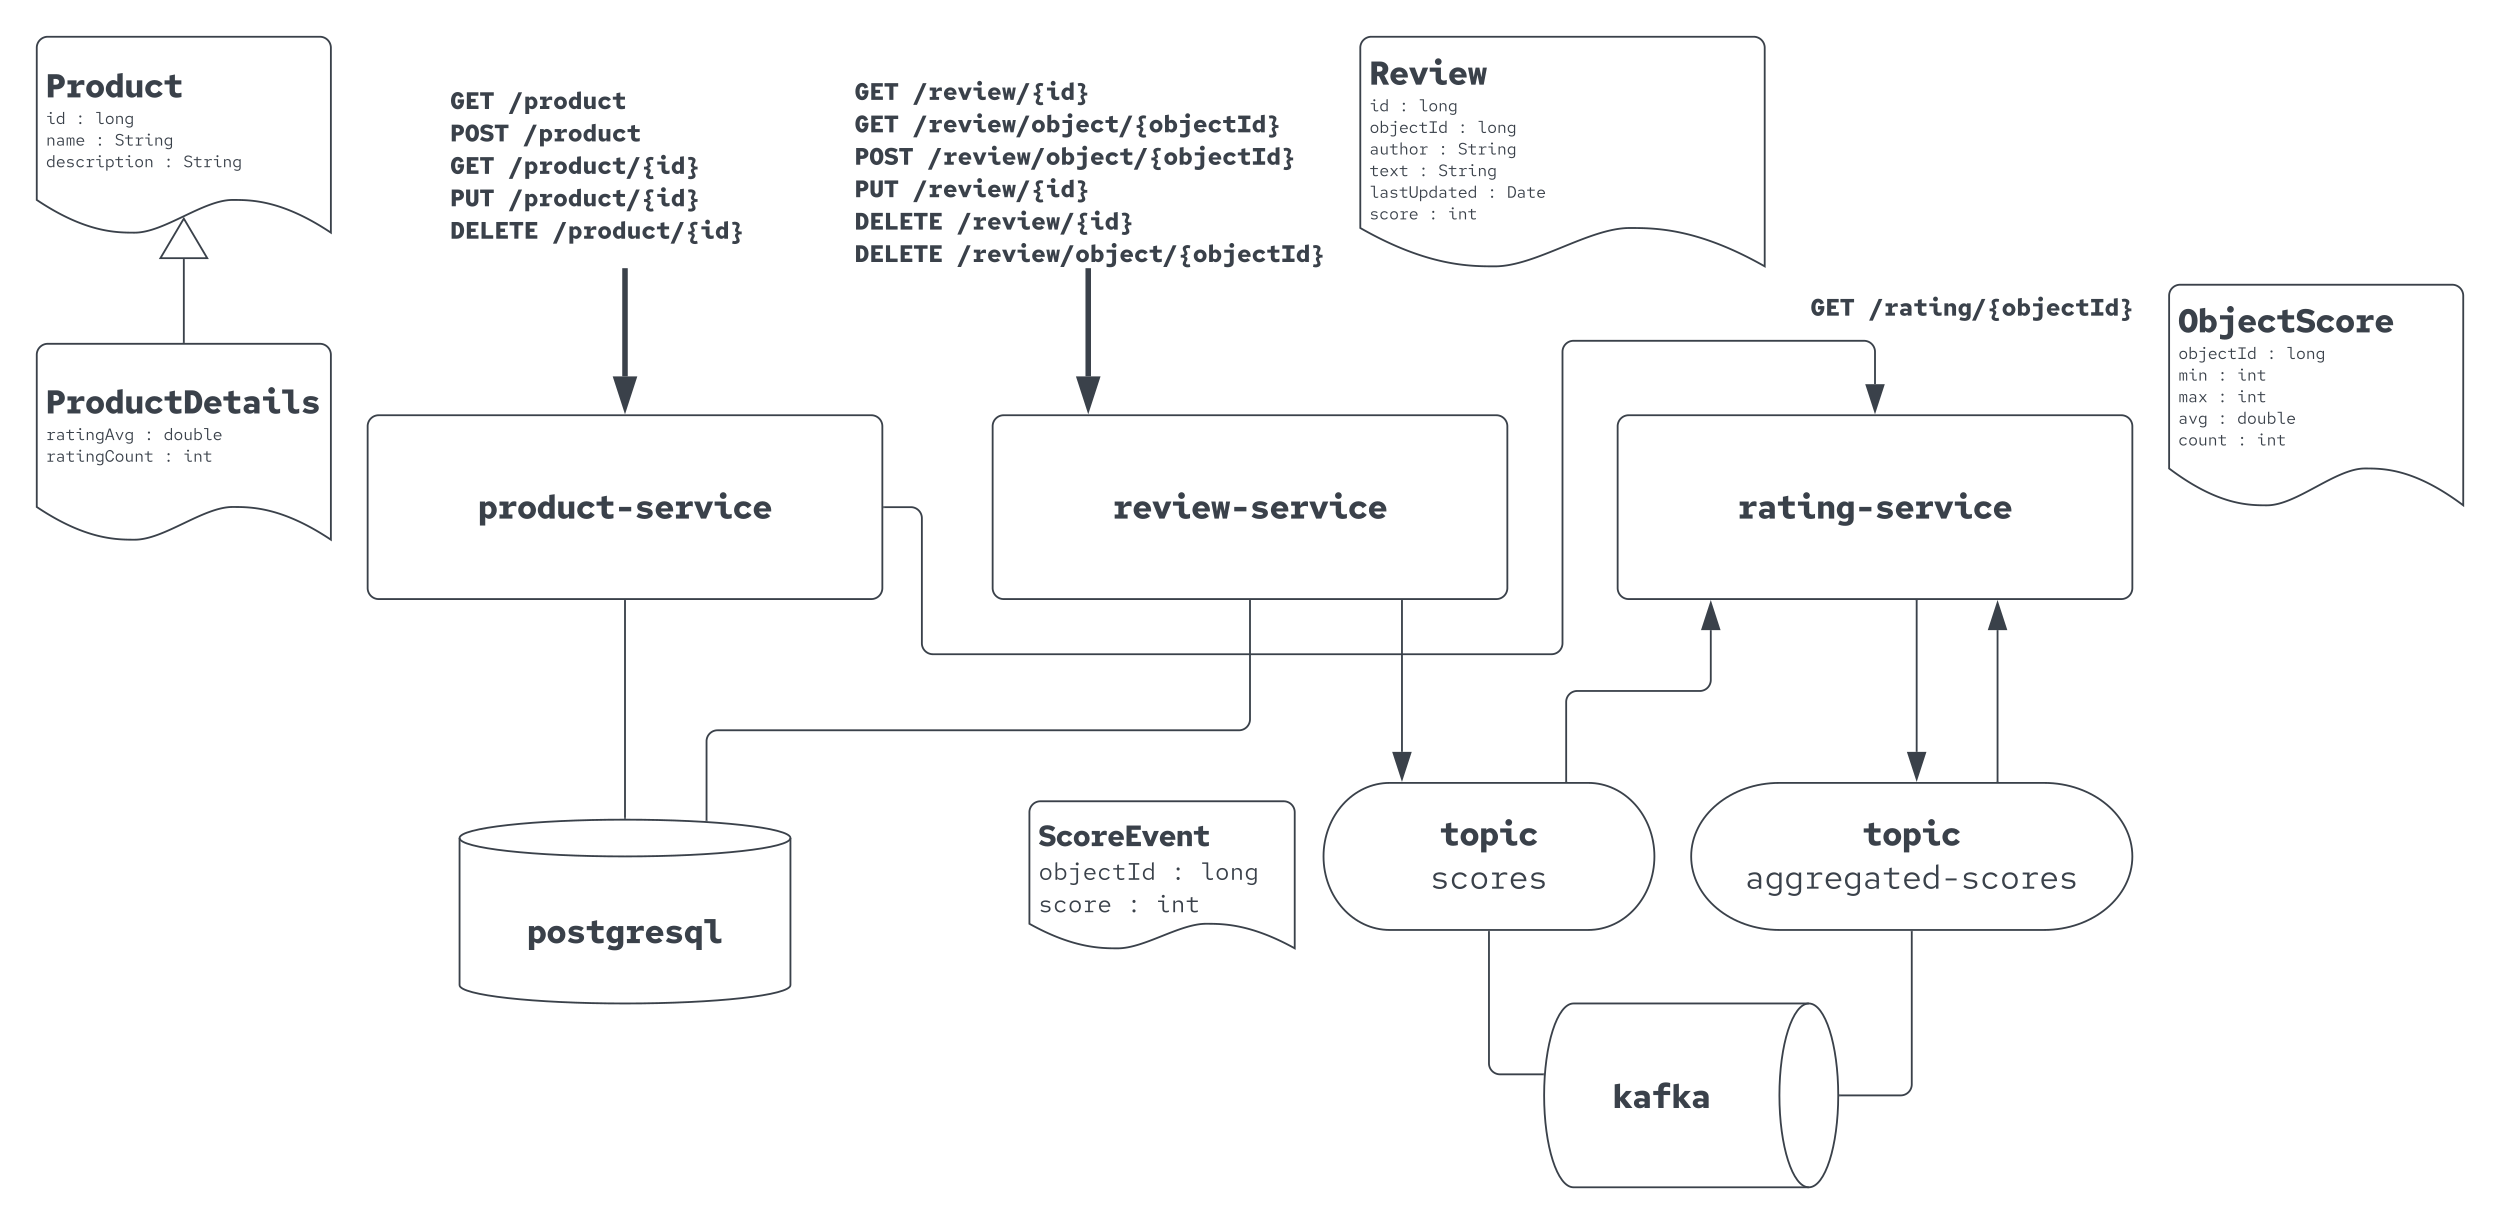 <svg xmlns="http://www.w3.org/2000/svg" xmlns:xlink="http://www.w3.org/1999/xlink" xmlns:lucid="lucid" width="1360" height="665.89"><g transform="translate(-260 -94.106)" lucid:page-tab-id="0_0"><path d="M0 0h1760v1360H0z" fill="#fff"/><path d="M460 326a6 6 0 0 1 6-6h268a6 6 0 0 1 6 6v88a6 6 0 0 1-6 6H466a6 6 0 0 1-6-6z" stroke="#3a414a" fill="#fff"/><use xlink:href="#a" transform="matrix(1,0,0,1,472,332) translate(48 44.223)"/><path d="M690 630c0 5.52-40.3 10-90 10s-90-4.48-90-10v-80c0-5.52 40.3-10 90-10s90 4.48 90 10z" stroke="#3a414a" fill="#fff"/><path d="M690 550c0 5.52-40.3 10-90 10s-90-4.48-90-10" stroke="#3a414a" fill="none"/><use xlink:href="#b" transform="matrix(1,0,0,1,515,565) translate(31.667 42.16)"/><path d="M280 120.1a6 6 0 0 1 6-6h148a6 6 0 0 1 6 6v100.57c-26.72-17.8-43.36-17.8-53.44-17.8-16 0-37.28 17.8-53.28 17.8-9.92 0-26.72 0-53.28-17.8z" stroke="#3a414a" fill="#fff"/><use xlink:href="#c" transform="matrix(1,0,0,1,285,119.106) translate(0 27.973)"/><use xlink:href="#d" transform="matrix(1,0,0,1,285,119.106) translate(0 42.444)"/><use xlink:href="#e" transform="matrix(1,0,0,1,285,119.106) translate(16 42.444)"/><use xlink:href="#f" transform="matrix(1,0,0,1,285,119.106) translate(26.667 42.444)"/><use xlink:href="#g" transform="matrix(1,0,0,1,285,119.106) translate(0 54.204)"/><use xlink:href="#e" transform="matrix(1,0,0,1,285,119.106) translate(26.667 54.204)"/><use xlink:href="#h" transform="matrix(1,0,0,1,285,119.106) translate(37.333 54.204)"/><use xlink:href="#i" transform="matrix(1,0,0,1,285,119.106) translate(0 65.964)"/><use xlink:href="#e" transform="matrix(1,0,0,1,285,119.106) translate(64 65.964)"/><use xlink:href="#j" transform="matrix(1,0,0,1,285,119.106) translate(74.667 65.964)"/><path d="M800 326a6 6 0 0 1 6-6h268a6 6 0 0 1 6 6v88a6 6 0 0 1-6 6H806a6 6 0 0 1-6-6z" stroke="#3a414a" fill="#fff"/><use xlink:href="#k" transform="matrix(1,0,0,1,812,332) translate(53.333 44.223)"/><path d="M1244 640c8.84 0 16 22.4 16 50s-7.16 50-16 50h-128c-8.84 0-16-22.4-16-50s7.16-50 16-50z" stroke="#3a414a" fill="#fff"/><path d="M1244 740c-8.84 0-16-22.4-16-50s7.16-50 16-50" stroke="#3a414a" fill="none"/><use xlink:href="#l" transform="matrix(1,0,0,1,1105,645) translate(32.333 51.848)"/><path d="M1124 520c19.88 0 36 17.9 36 40s-16.12 40-36 40h-108c-19.88 0-36-17.9-36-40s16.12-40 36-40z" stroke="#3a414a" fill="#fff"/><use xlink:href="#m" transform="matrix(1,0,0,1,985,525) translate(58.338 29.035)"/><use xlink:href="#n" transform="matrix(1,0,0,1,985,525) translate(53.005 52.555)"/><path d="M1372 520c26.5 0 48 17.9 48 40s-21.5 40-48 40h-144c-26.5 0-48-17.9-48-40s21.5-40 48-40z" stroke="#3a414a" fill="#fff"/><use xlink:href="#m" transform="matrix(1,0,0,1,1185,525) translate(88.338 29.035)"/><use xlink:href="#o" transform="matrix(1,0,0,1,1185,525) translate(24.338 52.555)"/><path d="M1070 601v71.54a6 6 0 0 0 6 6h23.56" stroke="#3a414a" fill="none"/><path d="M1070.5 601h-1v-.5h1zM1100.03 679.04h-.48v-1h.53z" stroke="#3a414a" stroke-width=".05" fill="#3a414a"/><path d="M1300 601v83a6 6 0 0 1-6 6h-33" stroke="#3a414a" fill="none"/><path d="M1300.5 601h-1v-.5h1zM1261 690.5h-.52l.02-.5-.02-.5h.53z" stroke="#3a414a" stroke-width=".05" fill="#3a414a"/><path d="M280 287.13a6 6 0 0 1 6-6h148a6 6 0 0 1 6 6V387.7c-26.72-17.8-43.36-17.8-53.44-17.8-16 0-37.28 17.8-53.28 17.8-9.92 0-26.72 0-53.28-17.8z" stroke="#3a414a" fill="#fff"/><use xlink:href="#p" transform="matrix(1,0,0,1,285,286.134) translate(0 32.91)"/><use xlink:href="#q" transform="matrix(1,0,0,1,285,286.134) translate(0 47.381)"/><use xlink:href="#e" transform="matrix(1,0,0,1,285,286.134) translate(53.333 47.381)"/><use xlink:href="#r" transform="matrix(1,0,0,1,285,286.134) translate(64 47.381)"/><use xlink:href="#s" transform="matrix(1,0,0,1,285,286.134) translate(0 59.141)"/><use xlink:href="#e" transform="matrix(1,0,0,1,285,286.134) translate(64 59.141)"/><use xlink:href="#t" transform="matrix(1,0,0,1,285,286.134) translate(74.667 59.141)"/><path d="M360 280.13V235.03" stroke="#3a414a" fill="none"/><path d="M360.5 280.63h-1v-.5h1z" stroke="#3a414a" stroke-width=".05" fill="#3a414a"/><path d="M360 213.02l12.73 21.52h-25.46z" stroke="#3a414a" fill="#fff"/><path d="M600 421v118" stroke="#3a414a" fill="none"/><path d="M600.5 421h-1v-.5h1zM600.5 539.5h-1v-.5h1z" stroke="#3a414a" stroke-width=".05" fill="#3a414a"/><path d="M940 421v64.38a6 6 0 0 1-6 6H650.36a6 6 0 0 0-6 6v43" stroke="#3a414a" fill="none"/><path d="M940.5 421h-1v-.5h1zM644.86 540.92l-1-.08v-.47h1z" stroke="#3a414a" stroke-width=".05" fill="#3a414a"/><path d="M1000 120.1a6 6 0 0 1 6-6h208a6 6 0 0 1 6 6V239c-36.74-20.86-59.62-20.86-73.48-20.86-22 0-51.26 20.86-73.26 20.86-13.64 0-36.74 0-73.26-20.86z" stroke="#3a414a" fill="#fff"/><use xlink:href="#u" transform="matrix(1,0,0,1,1005,119.106) translate(0 21.067)"/><use xlink:href="#d" transform="matrix(1,0,0,1,1005,119.106) translate(0 35.538)"/><use xlink:href="#e" transform="matrix(1,0,0,1,1005,119.106) translate(16 35.538)"/><use xlink:href="#f" transform="matrix(1,0,0,1,1005,119.106) translate(26.667 35.538)"/><use xlink:href="#v" transform="matrix(1,0,0,1,1005,119.106) translate(0 47.298)"/><use xlink:href="#e" transform="matrix(1,0,0,1,1005,119.106) translate(48 47.298)"/><use xlink:href="#f" transform="matrix(1,0,0,1,1005,119.106) translate(58.667 47.298)"/><use xlink:href="#w" transform="matrix(1,0,0,1,1005,119.106) translate(0 59.058)"/><use xlink:href="#e" transform="matrix(1,0,0,1,1005,119.106) translate(37.333 59.058)"/><use xlink:href="#h" transform="matrix(1,0,0,1,1005,119.106) translate(48 59.058)"/><use xlink:href="#x" transform="matrix(1,0,0,1,1005,119.106) translate(0 70.818)"/><use xlink:href="#e" transform="matrix(1,0,0,1,1005,119.106) translate(26.667 70.818)"/><use xlink:href="#h" transform="matrix(1,0,0,1,1005,119.106) translate(37.333 70.818)"/><use xlink:href="#y" transform="matrix(1,0,0,1,1005,119.106) translate(0 82.578)"/><use xlink:href="#e" transform="matrix(1,0,0,1,1005,119.106) translate(64 82.578)"/><use xlink:href="#z" transform="matrix(1,0,0,1,1005,119.106) translate(74.667 82.578)"/><use xlink:href="#A" transform="matrix(1,0,0,1,1005,119.106) translate(0 94.338)"/><use xlink:href="#e" transform="matrix(1,0,0,1,1005,119.106) translate(32 94.338)"/><use xlink:href="#t" transform="matrix(1,0,0,1,1005,119.106) translate(42.667 94.338)"/><path d="M600 241.5v57.38M600 241.54V240" stroke="#3a414a" stroke-width="3" fill="none"/><path d="M600 314.65l-4.63-14.27h9.26z" stroke="#3a414a" stroke-width="3" fill="#3a414a"/><path d="M852 241.5v57.38M852 241.54V240" stroke="#3a414a" stroke-width="3" fill="none"/><path d="M852 314.65l-4.63-14.27h9.26z" stroke="#3a414a" stroke-width="3" fill="#3a414a"/><path d="M1140 326a6 6 0 0 1 6-6h268a6 6 0 0 1 6 6v88a6 6 0 0 1-6 6h-268a6 6 0 0 1-6-6z" stroke="#3a414a" fill="#fff"/><g><use xlink:href="#B" transform="matrix(1,0,0,1,1152,332) translate(53.333 44.223)"/></g><path d="M1440 255a6 6 0 0 1 6-6h148a6 6 0 0 1 6 6v114c-26.72-20.04-43.36-20.04-53.44-20.04-16 0-37.28 20.04-53.28 20.04-9.92 0-26.72 0-53.28-20.04z" stroke="#3a414a" fill="#fff"/><g><use xlink:href="#C" transform="matrix(1,0,0,1,1445,254.004) translate(0 20.91)"/><use xlink:href="#D" transform="matrix(1,0,0,1,1445,254.004) translate(0 35.381)"/><use xlink:href="#e" transform="matrix(1,0,0,1,1445,254.004) translate(48 35.381)"/><use xlink:href="#f" transform="matrix(1,0,0,1,1445,254.004) translate(58.667 35.381)"/><use xlink:href="#E" transform="matrix(1,0,0,1,1445,254.004) translate(0 47.141)"/><use xlink:href="#e" transform="matrix(1,0,0,1,1445,254.004) translate(21.333 47.141)"/><use xlink:href="#F" transform="matrix(1,0,0,1,1445,254.004) translate(32 47.141)"/><use xlink:href="#G" transform="matrix(1,0,0,1,1445,254.004) translate(0 58.901)"/><use xlink:href="#e" transform="matrix(1,0,0,1,1445,254.004) translate(21.333 58.901)"/><use xlink:href="#F" transform="matrix(1,0,0,1,1445,254.004) translate(32 58.901)"/><use xlink:href="#H" transform="matrix(1,0,0,1,1445,254.004) translate(0 70.661)"/><use xlink:href="#e" transform="matrix(1,0,0,1,1445,254.004) translate(21.333 70.661)"/><use xlink:href="#r" transform="matrix(1,0,0,1,1445,254.004) translate(32 70.661)"/><use xlink:href="#I" transform="matrix(1,0,0,1,1445,254.004) translate(0 82.421)"/><use xlink:href="#e" transform="matrix(1,0,0,1,1445,254.004) translate(32 82.421)"/><use xlink:href="#t" transform="matrix(1,0,0,1,1445,254.004) translate(42.667 82.421)"/></g><path d="M741 370h14.5a6 6 0 0 1 6 6v68a6 6 0 0 0 6 6H1104a6 6 0 0 0 6-6V285.5a6 6 0 0 1 6-6h158a6 6 0 0 1 6 6v17.62" stroke="#3a414a" fill="none"/><path d="M741 370.5h-.5v-1h.5z" stroke="#3a414a" stroke-width=".05" fill="#3a414a"/><path d="M1280 317.88l-4.63-14.26h9.27z" stroke="#3a414a" fill="#3a414a"/><path d="M500 125.83a6 6 0 0 1 6-6h188a6 6 0 0 1 6 6V243a6 6 0 0 1-6 6H506a6 6 0 0 1-6-6z" stroke="#000" stroke-opacity="0" fill="#fff" fill-opacity="0"/><g><use xlink:href="#J" transform="matrix(1,0,0,1,505,124.828) translate(0 28.573)"/><use xlink:href="#K" transform="matrix(1,0,0,1,505,124.828) translate(32 28.573)"/><use xlink:href="#L" transform="matrix(1,0,0,1,505,124.828) translate(0 46.213)"/><use xlink:href="#M" transform="matrix(1,0,0,1,505,124.828) translate(40 46.213)"/><use xlink:href="#N" transform="matrix(1,0,0,1,505,124.828) translate(0 63.853)"/><use xlink:href="#O" transform="matrix(1,0,0,1,505,124.828) translate(32 63.853)"/><use xlink:href="#P" transform="matrix(1,0,0,1,505,124.828) translate(0 81.493)"/><use xlink:href="#O" transform="matrix(1,0,0,1,505,124.828) translate(32 81.493)"/><use xlink:href="#Q" transform="matrix(1,0,0,1,505,124.828) translate(0 99.133)"/><use xlink:href="#R" transform="matrix(1,0,0,1,505,124.828) translate(56 99.133)"/></g><path d="M720 132.56a6 6 0 0 1 6-6h308a6 6 0 0 1 6 6V236.4a6 6 0 0 1-6 6H726a6 6 0 0 1-6-6z" stroke="#000" stroke-opacity="0" fill="#fff" fill-opacity="0"/><g><use xlink:href="#S" transform="matrix(1,0,0,1,725,131.56) translate(0 16.886)"/><use xlink:href="#T" transform="matrix(1,0,0,1,725,131.56) translate(32 16.886)"/><use xlink:href="#S" transform="matrix(1,0,0,1,725,131.56) translate(0 34.526)"/><use xlink:href="#U" transform="matrix(1,0,0,1,725,131.56) translate(32 34.526)"/><use xlink:href="#V" transform="matrix(1,0,0,1,725,131.56) translate(0 52.166)"/><use xlink:href="#W" transform="matrix(1,0,0,1,725,131.56) translate(40 52.166)"/><use xlink:href="#X" transform="matrix(1,0,0,1,725,131.56) translate(0 69.806)"/><use xlink:href="#Y" transform="matrix(1,0,0,1,725,131.56) translate(32 69.806)"/><use xlink:href="#Z" transform="matrix(1,0,0,1,725,131.56) translate(0 87.446)"/><use xlink:href="#aa" transform="matrix(1,0,0,1,725,131.56) translate(56 87.446)"/><use xlink:href="#ab" transform="matrix(1,0,0,1,725,131.56) translate(0 105.086)"/><use xlink:href="#ac" transform="matrix(1,0,0,1,725,131.56) translate(56 105.086)"/></g><path d="M1240 245a6 6 0 0 1 6-6h208a6 6 0 0 1 6 6v30.13a6 6 0 0 1-6 6h-208a6 6 0 0 1-6-6z" stroke="#000" stroke-opacity="0" fill="#fff" fill-opacity="0"/><g><use xlink:href="#S" transform="matrix(1,0,0,1,1245,244.002) translate(0 21.823)"/><use xlink:href="#ad" transform="matrix(1,0,0,1,1245,244.002) translate(32 21.823)"/></g><path d="M1022.67 421v82.12" stroke="#3a414a" fill="none"/><path d="M1023.17 421h-1v-.5h1z" stroke="#3a414a" stroke-width=".05" fill="#3a414a"/><path d="M1022.67 517.88l-4.64-14.26h9.27z" stroke="#3a414a" fill="#3a414a"/><path d="M820 536a6 6 0 0 1 6-6h132.33a6 6 0 0 1 6 6v74c-24.1-13.36-39.1-13.36-48.2-13.36-14.44 0-33.63 13.36-48.07 13.36-8.95 0-24.1 0-48.06-13.36z" stroke="#3a414a" fill="#fff"/><g><use xlink:href="#ae" transform="matrix(1,0,0,1,825,535) translate(0 19.398)"/><use xlink:href="#af" transform="matrix(1,0,0,1,825,535) translate(0 37.716)"/><use xlink:href="#ag" transform="matrix(1,0,0,1,825,535) translate(72 37.716)"/><use xlink:href="#ah" transform="matrix(1,0,0,1,825,535) translate(88 37.716)"/><use xlink:href="#ai" transform="matrix(1,0,0,1,825,535) translate(0 55.356)"/><use xlink:href="#ag" transform="matrix(1,0,0,1,825,535) translate(48 55.356)"/><use xlink:href="#aj" transform="matrix(1,0,0,1,825,535) translate(64 55.356)"/></g><path d="M1112 519v-43a6 6 0 0 1 6-6h66.67a6 6 0 0 0 6-6v-27.12" stroke="#3a414a" fill="none"/><path d="M1112.5 519.5h-1v-.5h1z" stroke="#3a414a" stroke-width=".05" fill="#3a414a"/><path d="M1190.67 422.12l4.63 14.26h-9.27z" stroke="#3a414a" fill="#3a414a"/><path d="M1302.67 421v82.12" stroke="#3a414a" fill="none"/><path d="M1303.17 421h-1v-.5h1z" stroke="#3a414a" stroke-width=".05" fill="#3a414a"/><path d="M1302.67 517.88l-4.64-14.26h9.27z" stroke="#3a414a" fill="#3a414a"/><path d="M1346.67 519v-82.12" stroke="#3a414a" fill="none"/><path d="M1347.17 519.5h-1v-.5h1z" stroke="#3a414a" stroke-width=".05" fill="#3a414a"/><path d="M1346.67 422.12l4.63 14.26h-9.27z" stroke="#3a414a" fill="#3a414a"/><defs><path fill="#3a414a" d="M59 209v-725h156v50c139-144 354 3 354 208C569-57 366 89 221-43v252H59zm243-329c67 0 108-55 108-138 0-124-110-177-189-106v212c22 20 50 32 81 32" id="ak"/><path fill="#3a414a" d="M58 0v-125h112v-266H58v-125h274v130c37-94 95-138 167-138 30 0 44 3 69 15v145c-84-35-193-19-236 51v188h118V0H58" id="al"/><path fill="#3a414a" d="M300 10C147 10 31-106 31-257s116-267 269-267 269 116 269 267S453 10 300 10zm0-136c65 0 111-55 111-131s-46-131-111-131-111 55-111 131 46 131 111 131" id="am"/><path fill="#3a414a" d="M385-50C246 94 31-53 31-258c0-201 203-347 348-215v-241l162-23V0H385v-50zM190-258c0 124 110 177 189 106v-212c-22-20-50-32-81-32-67 0-108 55-108 138" id="an"/><path fill="#3a414a" d="M226 8C126 8 55-65 55-168v-348h162v301c-8 96 107 124 162 65v-366h162V0H379v-70C340-19 288 8 226 8" id="ao"/><path fill="#3a414a" d="M319 10C159 10 37-106 37-257s122-267 282-267c108 0 199 49 247 124l-122 89c-23-46-69-75-124-75-70 0-122 55-122 129s52 129 122 129c55 0 101-29 124-75l122 89C518-39 427 10 319 10" id="ap"/><path fill="#3a414a" d="M398 10c-144 0-218-65-218-192v-209H29v-125h151v-143l162-33v176h195v125H342v177c0 65 23 88 88 88 29 0 59-2 110-16v131c-40 11-98 21-142 21" id="aq"/><path fill="#3a414a" d="M116-219v-135h368v135H116" id="ar"/><path fill="#3a414a" d="M297 10C197 10 108-17 47-63l75-104c76 44 122 58 176 58 62 0 96-15 96-42 0-75-321-10-321-207 0-109 90-168 227-168 80 0 165 23 233 69l-78 99c-52-35-107-50-159-50-53 0-81 13-81 36 0 73 327 5 327 208C542-58 435 10 297 10" id="as"/><path fill="#3a414a" d="M315 10C160 10 38-107 38-257c0-151 114-267 265-267 166 2 276 124 264 308H197c16 58 65 97 126 97 47 0 85-18 111-50l104 93c-65 63-134 86-223 86zM198-308h219c-14-57-54-90-109-90s-95 33-110 90" id="at"/><path fill="#3a414a" d="M220 0L11-516h176l117 324 118-324h167L378 0H220" id="au"/><path fill="#3a414a" d="M301-594c-56 0-102-46-102-102s46-102 102-102 102 46 102 102-46 102-102 102zM437 10c-143 0-217-68-217-202v-199H42v-125h340v307c-10 95 105 97 176 65v131c-22 11-77 23-121 23" id="av"/><g id="a"><use transform="matrix(0.018,0,0,0.018,0,0)" xlink:href="#ak"/><use transform="matrix(0.018,0,0,0.018,10.667,0)" xlink:href="#al"/><use transform="matrix(0.018,0,0,0.018,21.333,0)" xlink:href="#am"/><use transform="matrix(0.018,0,0,0.018,32,0)" xlink:href="#an"/><use transform="matrix(0.018,0,0,0.018,42.667,0)" xlink:href="#ao"/><use transform="matrix(0.018,0,0,0.018,53.333,0)" xlink:href="#ap"/><use transform="matrix(0.018,0,0,0.018,64,0)" xlink:href="#aq"/><use transform="matrix(0.018,0,0,0.018,74.667,0)" xlink:href="#ar"/><use transform="matrix(0.018,0,0,0.018,85.333,0)" xlink:href="#as"/><use transform="matrix(0.018,0,0,0.018,96,0)" xlink:href="#at"/><use transform="matrix(0.018,0,0,0.018,106.667,0)" xlink:href="#al"/><use transform="matrix(0.018,0,0,0.018,117.333,0)" xlink:href="#au"/><use transform="matrix(0.018,0,0,0.018,128,0)" xlink:href="#av"/><use transform="matrix(0.018,0,0,0.018,138.667,0)" xlink:href="#ap"/><use transform="matrix(0.018,0,0,0.018,149.333,0)" xlink:href="#at"/></g><path fill="#3a414a" d="M284 219c-78 0-152-16-214-46l50-117c57 27 108 40 158 40 90 3 110-58 102-150-33 35-81 57-132 57C128 3 31-114 31-259c0-196 210-343 351-206v-51h159V3c0 139-91 216-257 216zm14-345c33 0 59-12 82-34v-198c-23-21-51-33-82-33-67 0-108 56-108 133 0 76 42 132 108 132" id="aw"/><path fill="#3a414a" d="M379-42C234 88 32-58 32-258c0-204 211-350 353-210v-48h156v725H379V-42zM191-258c0 123 109 177 188 107v-214c-79-70-188-16-188 107" id="ax"/><path fill="#3a414a" d="M422 10c-143 0-217-68-217-202v-410H27v-125h340v518c-10 95 105 97 176 65v131c-22 11-77 23-121 23" id="ay"/><g id="b"><use transform="matrix(0.018,0,0,0.018,0,0)" xlink:href="#ak"/><use transform="matrix(0.018,0,0,0.018,10.667,0)" xlink:href="#am"/><use transform="matrix(0.018,0,0,0.018,21.333,0)" xlink:href="#as"/><use transform="matrix(0.018,0,0,0.018,32,0)" xlink:href="#aq"/><use transform="matrix(0.018,0,0,0.018,42.667,0)" xlink:href="#aw"/><use transform="matrix(0.018,0,0,0.018,53.333,0)" xlink:href="#al"/><use transform="matrix(0.018,0,0,0.018,64,0)" xlink:href="#at"/><use transform="matrix(0.018,0,0,0.018,74.667,0)" xlink:href="#as"/><use transform="matrix(0.018,0,0,0.018,85.333,0)" xlink:href="#ax"/><use transform="matrix(0.018,0,0,0.018,96,0)" xlink:href="#ay"/></g><path fill="#3a414a" d="M57 0v-700h267c149 0 247 97 247 231 0 127-98 225-247 225h-95V0H57zm172-382h65c69 0 103-38 103-88s-34-88-103-88h-65v176" id="az"/><g id="c"><use transform="matrix(0.018,0,0,0.018,0,0)" xlink:href="#az"/><use transform="matrix(0.018,0,0,0.018,10.667,0)" xlink:href="#al"/><use transform="matrix(0.018,0,0,0.018,21.333,0)" xlink:href="#am"/><use transform="matrix(0.018,0,0,0.018,32,0)" xlink:href="#an"/><use transform="matrix(0.018,0,0,0.018,42.667,0)" xlink:href="#ao"/><use transform="matrix(0.018,0,0,0.018,53.333,0)" xlink:href="#ap"/><use transform="matrix(0.018,0,0,0.018,64,0)" xlink:href="#aq"/></g><path fill="#3a414a" d="M356-666c1 33-30 63-63 62-33 1-64-29-63-62-1-34 30-63 63-62 34-1 64 28 63 62zM529-13c-35 11-71 23-114 23-100 0-159-46-159-144v-294H75v-60h254v347C318-30 461-48 529-79v66" id="aA"/><path fill="#3a414a" d="M55-243c0-144 88-243 229-251 61 0 112 23 152 68v-296l73-15V0h-73v-65C398-17 346 7 280 7 141-1 55-101 55-243zm72-1c0 108 64 182 171 187 62 0 111-27 138-65v-242c-28-37-77-65-138-66-107 5-171 77-171 186" id="aB"/><g id="d"><use transform="matrix(0.009,0,0,0.009,0,0)" xlink:href="#aA"/><use transform="matrix(0.009,0,0,0.009,5.333,0)" xlink:href="#aB"/></g><path fill="#3a414a" d="M365-56c1 35-29 66-65 65-36 1-66-30-65-65-1-35 29-66 65-65 36-1 66 30 65 65zm0-397c1 35-29 66-65 65-36 1-66-30-65-65-1-35 29-66 65-65 36-1 66 30 65 65" id="aC"/><use transform="matrix(0.009,0,0,0.009,0,0)" xlink:href="#aC" id="e"/><path fill="#3a414a" d="M529-13c-35 11-71 23-114 23-100 0-159-46-159-144v-533H75v-60h254v586C318-30 461-48 529-79v66" id="aD"/><path fill="#3a414a" d="M537-243c0 148-92 253-237 253S63-95 63-243s91-253 237-253 237 105 237 253zm-402 0c0 108 59 188 165 188s165-80 165-188c0-109-60-188-165-188s-165 80-165 188" id="aE"/><path fill="#3a414a" d="M431-295c1-83-50-141-131-140-56 0-99 25-128 75V0H99v-488h73v79c37-58 89-87 155-87 110 3 177 69 177 180V0h-73v-295" id="aF"/><path fill="#3a414a" d="M509 31c9 162-150 218-305 175-33-9-63-22-91-38l31-56c51 25 91 43 156 45 91 0 136-42 136-125v-98C398-18 346 6 280 6 141-2 55-102 55-244c0-144 89-243 229-250 62 0 113 23 153 69v-63h72V31zM127-244c0 108 64 182 171 187 59 0 105-22 138-66v-241c-28-37-77-65-138-66-107 5-171 77-171 186" id="aG"/><g id="f"><use transform="matrix(0.009,0,0,0.009,0,0)" xlink:href="#aD"/><use transform="matrix(0.009,0,0,0.009,5.333,0)" xlink:href="#aE"/><use transform="matrix(0.009,0,0,0.009,10.667,0)" xlink:href="#aF"/><use transform="matrix(0.009,0,0,0.009,16,0)" xlink:href="#aG"/></g><path fill="#3a414a" d="M294-496c121-1 195 63 194 182V0h-72v-56C325 53 72 27 74-139c0-95 86-148 188-146 64 0 112 12 154 37 9-115-22-190-131-187-67 2-105 18-157 47l-30-55c60-33 116-51 196-53zm122 299c-72-50-270-59-272 56 0 62 59 96 127 95 66-1 108-21 145-57v-94" id="aH"/><path fill="#3a414a" d="M198-440c-32 2-48 13-63 37V0H67v-488h68v42c23-33 53-49 89-49 47 0 80 25 96 59 26-39 62-59 107-59 68-1 110 59 110 130V0h-67v-347c15-89-97-127-136-52 7 127 1 267 3 399h-67v-347c0-53-22-93-72-93" id="aI"/><path fill="#3a414a" d="M509-71c-46 48-110 81-197 81C162 10 65-94 65-244c0-147 91-252 235-252 152 0 242 106 239 268H136c11 101 73 170 179 174 62 0 113-27 143-62zm-42-211c-15-87-71-147-168-151-88 0-150 70-161 151h329" id="aJ"/><g id="g"><use transform="matrix(0.009,0,0,0.009,0,0)" xlink:href="#aF"/><use transform="matrix(0.009,0,0,0.009,5.333,0)" xlink:href="#aH"/><use transform="matrix(0.009,0,0,0.009,10.667,0)" xlink:href="#aI"/><use transform="matrix(0.009,0,0,0.009,16,0)" xlink:href="#aJ"/></g><path fill="#3a414a" d="M547-193C548-16 341 53 178-16 137-34 95-61 53-99l46-58C170-97 208-55 312-55c90 0 158-48 158-134 0-157-217-120-317-189-44-30-79-71-78-146-2-165 186-220 341-166 39 14 80 36 124 67l-40 60c-72-55-141-83-206-83-106 0-192 101-124 184 96 117 378 41 377 269" id="aK"/><path fill="#3a414a" d="M509-15c-39 14-80 25-129 25-102 1-168-42-169-139v-299H44v-60h167v-134l73-17v151h225v60H284v287c-7 116 153 91 225 60v66" id="aL"/><path fill="#3a414a" d="M460-432c-81 1-135 46-160 108v264h142V0H93v-60h134v-368H93v-60h207v109c26-92 142-145 252-102v67c-29-9-57-18-92-18" id="aM"/><g id="h"><use transform="matrix(0.009,0,0,0.009,0,0)" xlink:href="#aK"/><use transform="matrix(0.009,0,0,0.009,5.333,0)" xlink:href="#aL"/><use transform="matrix(0.009,0,0,0.009,10.667,0)" xlink:href="#aM"/><use transform="matrix(0.009,0,0,0.009,16,0)" xlink:href="#aA"/><use transform="matrix(0.009,0,0,0.009,21.333,0)" xlink:href="#aF"/><use transform="matrix(0.009,0,0,0.009,26.667,0)" xlink:href="#aG"/></g><path fill="#3a414a" d="M502-141C502 43 180 44 80-62l39-51c53 38 98 56 174 61 85 5 179-58 121-130-92-67-321 5-321-170 0-177 290-172 396-83l-36 53c-47-34-98-47-170-52-80-6-160 57-105 120 95 66 324-3 324 173" id="aN"/><path fill="#3a414a" d="M518-101C480-39 405 10 308 10 160 10 63-94 63-243c0-150 97-247 245-253 97 0 172 49 210 111l-59 37c-27-46-81-83-151-83-108 5-173 77-173 188 0 110 65 183 173 188 70 0 124-37 151-83" id="aO"/><path fill="#3a414a" d="M545-244C545-100 458 0 316 7c-63 0-114-23-153-68v270H90v-697h72v70c38-51 91-76 158-76 140 7 225 108 225 250zM163-124c28 38 77 67 139 68 107-5 171-79 171-187 0-109-64-182-171-187-61 0-107 22-139 67v239" id="aP"/><g id="i"><use transform="matrix(0.009,0,0,0.009,0,0)" xlink:href="#aB"/><use transform="matrix(0.009,0,0,0.009,5.333,0)" xlink:href="#aJ"/><use transform="matrix(0.009,0,0,0.009,10.667,0)" xlink:href="#aN"/><use transform="matrix(0.009,0,0,0.009,16,0)" xlink:href="#aO"/><use transform="matrix(0.009,0,0,0.009,21.333,0)" xlink:href="#aM"/><use transform="matrix(0.009,0,0,0.009,26.667,0)" xlink:href="#aA"/><use transform="matrix(0.009,0,0,0.009,32,0)" xlink:href="#aP"/><use transform="matrix(0.009,0,0,0.009,37.333,0)" xlink:href="#aL"/><use transform="matrix(0.009,0,0,0.009,42.667,0)" xlink:href="#aA"/><use transform="matrix(0.009,0,0,0.009,48,0)" xlink:href="#aE"/><use transform="matrix(0.009,0,0,0.009,53.333,0)" xlink:href="#aF"/></g><g id="j"><use transform="matrix(0.009,0,0,0.009,0,0)" xlink:href="#aK"/><use transform="matrix(0.009,0,0,0.009,5.333,0)" xlink:href="#aL"/><use transform="matrix(0.009,0,0,0.009,10.667,0)" xlink:href="#aM"/><use transform="matrix(0.009,0,0,0.009,16,0)" xlink:href="#aA"/><use transform="matrix(0.009,0,0,0.009,21.333,0)" xlink:href="#aF"/><use transform="matrix(0.009,0,0,0.009,26.667,0)" xlink:href="#aG"/></g><path fill="#3a414a" d="M113 0L15-516h127l44 291 59-291h113l62 292 42-292h123L489 0H361l-60-305L242 0H113" id="aQ"/><g id="k"><use transform="matrix(0.018,0,0,0.018,0,0)" xlink:href="#al"/><use transform="matrix(0.018,0,0,0.018,10.667,0)" xlink:href="#at"/><use transform="matrix(0.018,0,0,0.018,21.333,0)" xlink:href="#au"/><use transform="matrix(0.018,0,0,0.018,32,0)" xlink:href="#av"/><use transform="matrix(0.018,0,0,0.018,42.667,0)" xlink:href="#at"/><use transform="matrix(0.018,0,0,0.018,53.333,0)" xlink:href="#aQ"/><use transform="matrix(0.018,0,0,0.018,64,0)" xlink:href="#ar"/><use transform="matrix(0.018,0,0,0.018,74.667,0)" xlink:href="#as"/><use transform="matrix(0.018,0,0,0.018,85.333,0)" xlink:href="#at"/><use transform="matrix(0.018,0,0,0.018,96,0)" xlink:href="#al"/><use transform="matrix(0.018,0,0,0.018,106.667,0)" xlink:href="#au"/><use transform="matrix(0.018,0,0,0.018,117.333,0)" xlink:href="#av"/><use transform="matrix(0.018,0,0,0.018,128,0)" xlink:href="#ap"/><use transform="matrix(0.018,0,0,0.018,138.667,0)" xlink:href="#at"/></g><path fill="#3a414a" d="M59 0v-714l162-23v426l180-205h179L370-285 595 0H393L221-228V0H59" id="aR"/><path fill="#3a414a" d="M225 8C120 8 47-56 47-148c0-95 74-150 201-150 37 0 74 8 120 26 7-81-13-119-102-119-39 0-85 13-145 38L63-468c86-38 163-56 239-56 143 0 226 71 226 194V0H368v-49C322-9 280 8 225 8zm-29-159c1 68 131 62 172 23v-61c-56-19-174-24-172 38" id="aS"/><path fill="#3a414a" d="M190 0v-391H39v-125h151c-13-172 59-258 233-258 39 0 91 8 127 18v134c-51-14-81-16-110-16-79-4-93 42-88 122h198v125H352V0H190" id="aT"/><g id="l"><use transform="matrix(0.018,0,0,0.018,0,0)" xlink:href="#aR"/><use transform="matrix(0.018,0,0,0.018,10.667,0)" xlink:href="#aS"/><use transform="matrix(0.018,0,0,0.018,21.333,0)" xlink:href="#aT"/><use transform="matrix(0.018,0,0,0.018,32,0)" xlink:href="#aR"/><use transform="matrix(0.018,0,0,0.018,42.667,0)" xlink:href="#aS"/></g><g id="m"><use transform="matrix(0.018,0,0,0.018,0,0)" xlink:href="#aq"/><use transform="matrix(0.018,0,0,0.018,10.667,0)" xlink:href="#am"/><use transform="matrix(0.018,0,0,0.018,21.333,0)" xlink:href="#ak"/><use transform="matrix(0.018,0,0,0.018,32,0)" xlink:href="#av"/><use transform="matrix(0.018,0,0,0.018,42.667,0)" xlink:href="#ap"/></g><g id="n"><use transform="matrix(0.018,0,0,0.018,0,0)" xlink:href="#aN"/><use transform="matrix(0.018,0,0,0.018,10.667,0)" xlink:href="#aO"/><use transform="matrix(0.018,0,0,0.018,21.333,0)" xlink:href="#aE"/><use transform="matrix(0.018,0,0,0.018,32,0)" xlink:href="#aM"/><use transform="matrix(0.018,0,0,0.018,42.667,0)" xlink:href="#aJ"/><use transform="matrix(0.018,0,0,0.018,53.333,0)" xlink:href="#aN"/></g><path fill="#3a414a" d="M134-250v-60h332v60H134" id="aU"/><g id="o"><use transform="matrix(0.018,0,0,0.018,0,0)" xlink:href="#aH"/><use transform="matrix(0.018,0,0,0.018,10.667,0)" xlink:href="#aG"/><use transform="matrix(0.018,0,0,0.018,21.333,0)" xlink:href="#aG"/><use transform="matrix(0.018,0,0,0.018,32,0)" xlink:href="#aM"/><use transform="matrix(0.018,0,0,0.018,42.667,0)" xlink:href="#aJ"/><use transform="matrix(0.018,0,0,0.018,53.333,0)" xlink:href="#aG"/><use transform="matrix(0.018,0,0,0.018,64,0)" xlink:href="#aH"/><use transform="matrix(0.018,0,0,0.018,74.667,0)" xlink:href="#aL"/><use transform="matrix(0.018,0,0,0.018,85.333,0)" xlink:href="#aJ"/><use transform="matrix(0.018,0,0,0.018,96,0)" xlink:href="#aB"/><use transform="matrix(0.018,0,0,0.018,106.667,0)" xlink:href="#aU"/><use transform="matrix(0.018,0,0,0.018,117.333,0)" xlink:href="#aN"/><use transform="matrix(0.018,0,0,0.018,128,0)" xlink:href="#aO"/><use transform="matrix(0.018,0,0,0.018,138.667,0)" xlink:href="#aE"/><use transform="matrix(0.018,0,0,0.018,149.333,0)" xlink:href="#aM"/><use transform="matrix(0.018,0,0,0.018,160,0)" xlink:href="#aJ"/><use transform="matrix(0.018,0,0,0.018,170.667,0)" xlink:href="#aN"/></g><path fill="#3a414a" d="M52 0v-700h222c169 0 302 130 302 350S443 0 274 0H52zm172-144c116 11 179-52 179-206s-63-217-179-206v412" id="aV"/><g id="p"><use transform="matrix(0.018,0,0,0.018,0,0)" xlink:href="#az"/><use transform="matrix(0.018,0,0,0.018,10.667,0)" xlink:href="#al"/><use transform="matrix(0.018,0,0,0.018,21.333,0)" xlink:href="#am"/><use transform="matrix(0.018,0,0,0.018,32,0)" xlink:href="#an"/><use transform="matrix(0.018,0,0,0.018,42.667,0)" xlink:href="#ao"/><use transform="matrix(0.018,0,0,0.018,53.333,0)" xlink:href="#ap"/><use transform="matrix(0.018,0,0,0.018,64,0)" xlink:href="#aq"/><use transform="matrix(0.018,0,0,0.018,74.667,0)" xlink:href="#aV"/><use transform="matrix(0.018,0,0,0.018,85.333,0)" xlink:href="#at"/><use transform="matrix(0.018,0,0,0.018,96,0)" xlink:href="#aq"/><use transform="matrix(0.018,0,0,0.018,106.667,0)" xlink:href="#aS"/><use transform="matrix(0.018,0,0,0.018,117.333,0)" xlink:href="#av"/><use transform="matrix(0.018,0,0,0.018,128,0)" xlink:href="#ay"/><use transform="matrix(0.018,0,0,0.018,138.667,0)" xlink:href="#as"/></g><path fill="#3a414a" d="M16 0l235-700h97L584 0h-81l-64-195H158L95 0H16zm162-256h241L298-626" id="aW"/><path fill="#3a414a" d="M265 0L55-488h79L302-83l165-405h78L335 0h-70" id="aX"/><g id="q"><use transform="matrix(0.009,0,0,0.009,0,0)" xlink:href="#aM"/><use transform="matrix(0.009,0,0,0.009,5.333,0)" xlink:href="#aH"/><use transform="matrix(0.009,0,0,0.009,10.667,0)" xlink:href="#aL"/><use transform="matrix(0.009,0,0,0.009,16,0)" xlink:href="#aA"/><use transform="matrix(0.009,0,0,0.009,21.333,0)" xlink:href="#aF"/><use transform="matrix(0.009,0,0,0.009,26.667,0)" xlink:href="#aG"/><use transform="matrix(0.009,0,0,0.009,32,0)" xlink:href="#aW"/><use transform="matrix(0.009,0,0,0.009,37.333,0)" xlink:href="#aX"/><use transform="matrix(0.009,0,0,0.009,42.667,0)" xlink:href="#aG"/></g><path fill="#3a414a" d="M170-194c-1 83 49 142 130 141 55 0 98-25 128-74v-361h73V0h-73v-79C391-21 340 8 273 8 163 5 96-63 96-173v-315h74v294" id="aY"/><path fill="#3a414a" d="M545-243C545-101 460 0 320 7c-66 0-118-24-156-72V0H91v-722l73-15v311c40-45 91-68 152-68 142 7 229 107 229 251zM164-122c28 38 76 65 138 65 107-5 171-79 171-187 0-109-64-181-171-186-61 0-110 29-138 66v242" id="aZ"/><g id="r"><use transform="matrix(0.009,0,0,0.009,0,0)" xlink:href="#aB"/><use transform="matrix(0.009,0,0,0.009,5.333,0)" xlink:href="#aE"/><use transform="matrix(0.009,0,0,0.009,10.667,0)" xlink:href="#aY"/><use transform="matrix(0.009,0,0,0.009,16,0)" xlink:href="#aZ"/><use transform="matrix(0.009,0,0,0.009,21.333,0)" xlink:href="#aD"/><use transform="matrix(0.009,0,0,0.009,26.667,0)" xlink:href="#aJ"/></g><path fill="#3a414a" d="M558-204C526-85 444 11 306 11 125 11 43-151 41-350c-2-148 52-260 135-319 87-63 212-53 288 15 44 38 75 91 94 158l-73 23c-21-92-80-168-179-168-137 0-185 138-187 291-1 115 33 206 93 256 28 23 59 35 94 35 98-4 158-77 179-168" id="ba"/><g id="s"><use transform="matrix(0.009,0,0,0.009,0,0)" xlink:href="#aM"/><use transform="matrix(0.009,0,0,0.009,5.333,0)" xlink:href="#aH"/><use transform="matrix(0.009,0,0,0.009,10.667,0)" xlink:href="#aL"/><use transform="matrix(0.009,0,0,0.009,16,0)" xlink:href="#aA"/><use transform="matrix(0.009,0,0,0.009,21.333,0)" xlink:href="#aF"/><use transform="matrix(0.009,0,0,0.009,26.667,0)" xlink:href="#aG"/><use transform="matrix(0.009,0,0,0.009,32,0)" xlink:href="#ba"/><use transform="matrix(0.009,0,0,0.009,37.333,0)" xlink:href="#aE"/><use transform="matrix(0.009,0,0,0.009,42.667,0)" xlink:href="#aY"/><use transform="matrix(0.009,0,0,0.009,48,0)" xlink:href="#aF"/><use transform="matrix(0.009,0,0,0.009,53.333,0)" xlink:href="#aL"/></g><g id="t"><use transform="matrix(0.009,0,0,0.009,0,0)" xlink:href="#aA"/><use transform="matrix(0.009,0,0,0.009,5.333,0)" xlink:href="#aF"/><use transform="matrix(0.009,0,0,0.009,10.667,0)" xlink:href="#aL"/></g><path fill="#3a414a" d="M57 0v-700h265c144 0 247 91 247 222 0 89-47 159-122 195L595 0H414L288-256h-59V0H57zm172-392c86 7 166-3 166-83s-79-90-166-83v166" id="bb"/><g id="u"><use transform="matrix(0.018,0,0,0.018,0,0)" xlink:href="#bb"/><use transform="matrix(0.018,0,0,0.018,10.667,0)" xlink:href="#at"/><use transform="matrix(0.018,0,0,0.018,21.333,0)" xlink:href="#au"/><use transform="matrix(0.018,0,0,0.018,32,0)" xlink:href="#av"/><use transform="matrix(0.018,0,0,0.018,42.667,0)" xlink:href="#at"/><use transform="matrix(0.018,0,0,0.018,53.333,0)" xlink:href="#aQ"/></g><path fill="#3a414a" d="M448-666c1 33-30 63-63 62-33 1-64-29-63-62-1-34 30-63 63-62 34-1 64 28 63 62zM243 154c71-1 106-33 105-108v-474H97v-60h324V59c0 107-63 160-188 160-51 0-95-12-136-26v-69c52 20 82 29 146 30" id="bc"/><path fill="#3a414a" d="M80 0v-67h182v-566H80v-67h440v67H339v566h181V0H80" id="bd"/><g id="v"><use transform="matrix(0.009,0,0,0.009,0,0)" xlink:href="#aE"/><use transform="matrix(0.009,0,0,0.009,5.333,0)" xlink:href="#aZ"/><use transform="matrix(0.009,0,0,0.009,10.667,0)" xlink:href="#bc"/><use transform="matrix(0.009,0,0,0.009,16,0)" xlink:href="#aJ"/><use transform="matrix(0.009,0,0,0.009,21.333,0)" xlink:href="#aO"/><use transform="matrix(0.009,0,0,0.009,26.667,0)" xlink:href="#aL"/><use transform="matrix(0.009,0,0,0.009,32,0)" xlink:href="#bd"/><use transform="matrix(0.009,0,0,0.009,37.333,0)" xlink:href="#aB"/></g><path fill="#3a414a" d="M431-295c1-83-50-141-131-140-56 0-99 25-128 75V0H99v-722l73-15v328c37-58 89-87 155-87 110 3 177 69 177 180V0h-73v-295" id="be"/><g id="w"><use transform="matrix(0.009,0,0,0.009,0,0)" xlink:href="#aH"/><use transform="matrix(0.009,0,0,0.009,5.333,0)" xlink:href="#aY"/><use transform="matrix(0.009,0,0,0.009,10.667,0)" xlink:href="#aL"/><use transform="matrix(0.009,0,0,0.009,16,0)" xlink:href="#be"/><use transform="matrix(0.009,0,0,0.009,21.333,0)" xlink:href="#aE"/><use transform="matrix(0.009,0,0,0.009,26.667,0)" xlink:href="#aM"/></g><path fill="#3a414a" d="M58 0l197-251L67-488h87l147 187 149-187h83L344-253 542 0h-87L297-201 141 0H58" id="bf"/><g id="x"><use transform="matrix(0.009,0,0,0.009,0,0)" xlink:href="#aL"/><use transform="matrix(0.009,0,0,0.009,5.333,0)" xlink:href="#aJ"/><use transform="matrix(0.009,0,0,0.009,10.667,0)" xlink:href="#bf"/><use transform="matrix(0.009,0,0,0.009,16,0)" xlink:href="#aL"/></g><path fill="#3a414a" d="M541-251C538-92 457 11 300 11S59-92 59-251v-449h77v449c-2 109 60 192 164 192 104 1 164-83 164-192v-449h77v449" id="bg"/><g id="y"><use transform="matrix(0.009,0,0,0.009,0,0)" xlink:href="#aD"/><use transform="matrix(0.009,0,0,0.009,5.333,0)" xlink:href="#aH"/><use transform="matrix(0.009,0,0,0.009,10.667,0)" xlink:href="#aN"/><use transform="matrix(0.009,0,0,0.009,16,0)" xlink:href="#aL"/><use transform="matrix(0.009,0,0,0.009,21.333,0)" xlink:href="#bg"/><use transform="matrix(0.009,0,0,0.009,26.667,0)" xlink:href="#aP"/><use transform="matrix(0.009,0,0,0.009,32,0)" xlink:href="#aB"/><use transform="matrix(0.009,0,0,0.009,37.333,0)" xlink:href="#aH"/><use transform="matrix(0.009,0,0,0.009,42.667,0)" xlink:href="#aL"/><use transform="matrix(0.009,0,0,0.009,48,0)" xlink:href="#aJ"/><use transform="matrix(0.009,0,0,0.009,53.333,0)" xlink:href="#aB"/></g><path fill="#3a414a" d="M558-350C558-155 468 0 280 0H87v-700h193c187 10 278 154 278 350zm-78 0c0-156-63-275-210-283H164v566h106c147-8 210-127 210-283" id="bh"/><g id="z"><use transform="matrix(0.009,0,0,0.009,0,0)" xlink:href="#bh"/><use transform="matrix(0.009,0,0,0.009,5.333,0)" xlink:href="#aH"/><use transform="matrix(0.009,0,0,0.009,10.667,0)" xlink:href="#aL"/><use transform="matrix(0.009,0,0,0.009,16,0)" xlink:href="#aJ"/></g><g id="A"><use transform="matrix(0.009,0,0,0.009,0,0)" xlink:href="#aN"/><use transform="matrix(0.009,0,0,0.009,5.333,0)" xlink:href="#aO"/><use transform="matrix(0.009,0,0,0.009,10.667,0)" xlink:href="#aE"/><use transform="matrix(0.009,0,0,0.009,16,0)" xlink:href="#aM"/><use transform="matrix(0.009,0,0,0.009,21.333,0)" xlink:href="#aJ"/></g><path fill="#3a414a" d="M59 0v-516h162v70c39-51 91-78 153-78 100 0 171 73 171 176V0H383v-301c8-96-107-124-162-65V0H59" id="bi"/><g id="B"><use transform="matrix(0.018,0,0,0.018,0,0)" xlink:href="#al"/><use transform="matrix(0.018,0,0,0.018,10.667,0)" xlink:href="#aS"/><use transform="matrix(0.018,0,0,0.018,21.333,0)" xlink:href="#aq"/><use transform="matrix(0.018,0,0,0.018,32,0)" xlink:href="#av"/><use transform="matrix(0.018,0,0,0.018,42.667,0)" xlink:href="#bi"/><use transform="matrix(0.018,0,0,0.018,53.333,0)" xlink:href="#aw"/><use transform="matrix(0.018,0,0,0.018,64,0)" xlink:href="#ar"/><use transform="matrix(0.018,0,0,0.018,74.667,0)" xlink:href="#as"/><use transform="matrix(0.018,0,0,0.018,85.333,0)" xlink:href="#at"/><use transform="matrix(0.018,0,0,0.018,96,0)" xlink:href="#al"/><use transform="matrix(0.018,0,0,0.018,106.667,0)" xlink:href="#au"/><use transform="matrix(0.018,0,0,0.018,117.333,0)" xlink:href="#av"/><use transform="matrix(0.018,0,0,0.018,128,0)" xlink:href="#ap"/><use transform="matrix(0.018,0,0,0.018,138.667,0)" xlink:href="#at"/></g><path fill="#3a414a" d="M300 11C142 11 18-118 18-350s124-361 282-361 282 129 282 361S458 11 300 11zm0-153c62 0 109-64 109-208s-47-208-109-208-109 64-109 208 47 208 109 208" id="bj"/><path fill="#3a414a" d="M59-1v-717l162-23v268c144-132 348 14 348 215C569-53 355 94 215-50v49H59zm243-119c67 0 108-55 108-138 0-124-110-177-189-106v212c22 20 50 32 81 32" id="bk"/><path fill="#3a414a" d="M391-594c-56 0-102-46-102-102s46-102 102-102 102 46 102 102-46 102-102 102zM216 219c-41 0-98-8-141-20V60c64 17 99 21 131 21 79 0 104-27 104-108v-364H75v-125h397V-6c0 152-85 225-256 225" id="bl"/><path fill="#3a414a" d="M300 11C193 11 101-21 11-83l84-129c89 59 147 83 209 83 66 0 106-29 106-71 0-138-384-24-384-289 0-137 100-222 270-222 102 0 203 33 271 87l-87 125c-63-48-125-72-193-72-63 0-99 28-99 67 0 125 390 20 390 288C578-81 470 11 300 11" id="bm"/><g id="C"><use transform="matrix(0.018,0,0,0.018,0,0)" xlink:href="#bj"/><use transform="matrix(0.018,0,0,0.018,10.667,0)" xlink:href="#bk"/><use transform="matrix(0.018,0,0,0.018,21.333,0)" xlink:href="#bl"/><use transform="matrix(0.018,0,0,0.018,32,0)" xlink:href="#at"/><use transform="matrix(0.018,0,0,0.018,42.667,0)" xlink:href="#ap"/><use transform="matrix(0.018,0,0,0.018,53.333,0)" xlink:href="#aq"/><use transform="matrix(0.018,0,0,0.018,64,0)" xlink:href="#bm"/><use transform="matrix(0.018,0,0,0.018,74.667,0)" xlink:href="#ap"/><use transform="matrix(0.018,0,0,0.018,85.333,0)" xlink:href="#am"/><use transform="matrix(0.018,0,0,0.018,96,0)" xlink:href="#al"/><use transform="matrix(0.018,0,0,0.018,106.667,0)" xlink:href="#at"/></g><g id="D"><use transform="matrix(0.009,0,0,0.009,0,0)" xlink:href="#aE"/><use transform="matrix(0.009,0,0,0.009,5.333,0)" xlink:href="#aZ"/><use transform="matrix(0.009,0,0,0.009,10.667,0)" xlink:href="#bc"/><use transform="matrix(0.009,0,0,0.009,16,0)" xlink:href="#aJ"/><use transform="matrix(0.009,0,0,0.009,21.333,0)" xlink:href="#aO"/><use transform="matrix(0.009,0,0,0.009,26.667,0)" xlink:href="#aL"/><use transform="matrix(0.009,0,0,0.009,32,0)" xlink:href="#bd"/><use transform="matrix(0.009,0,0,0.009,37.333,0)" xlink:href="#aB"/></g><g id="E"><use transform="matrix(0.009,0,0,0.009,0,0)" xlink:href="#aI"/><use transform="matrix(0.009,0,0,0.009,5.333,0)" xlink:href="#aA"/><use transform="matrix(0.009,0,0,0.009,10.667,0)" xlink:href="#aF"/></g><g id="F"><use transform="matrix(0.009,0,0,0.009,0,0)" xlink:href="#aA"/><use transform="matrix(0.009,0,0,0.009,5.333,0)" xlink:href="#aF"/><use transform="matrix(0.009,0,0,0.009,10.667,0)" xlink:href="#aL"/></g><g id="G"><use transform="matrix(0.009,0,0,0.009,0,0)" xlink:href="#aI"/><use transform="matrix(0.009,0,0,0.009,5.333,0)" xlink:href="#aH"/><use transform="matrix(0.009,0,0,0.009,10.667,0)" xlink:href="#bf"/></g><g id="H"><use transform="matrix(0.009,0,0,0.009,0,0)" xlink:href="#aH"/><use transform="matrix(0.009,0,0,0.009,5.333,0)" xlink:href="#aX"/><use transform="matrix(0.009,0,0,0.009,10.667,0)" xlink:href="#aG"/></g><g id="I"><use transform="matrix(0.009,0,0,0.009,0,0)" xlink:href="#aO"/><use transform="matrix(0.009,0,0,0.009,5.333,0)" xlink:href="#aE"/><use transform="matrix(0.009,0,0,0.009,10.667,0)" xlink:href="#aY"/><use transform="matrix(0.009,0,0,0.009,16,0)" xlink:href="#aF"/><use transform="matrix(0.009,0,0,0.009,21.333,0)" xlink:href="#aL"/></g><path fill="#3a414a" d="M308 11C149 11 26-118 26-350s123-361 281-361c111 0 206 68 250 189l-146 49c-19-57-57-85-99-85-64 0-113 59-113 208s49 208 117 208c51 0 92-49 101-116H306v-144h268c13 250-90 417-266 413" id="bn"/><path fill="#3a414a" d="M74 0v-700h484v144H246v133h197v140H246v139h316V0H74" id="bo"/><path fill="#3a414a" d="M214 0v-556H14v-144h572v144H386V0H214" id="bp"/><g id="J"><use transform="matrix(0.013,0,0,0.013,0,0)" xlink:href="#bn"/><use transform="matrix(0.013,0,0,0.013,8,0)" xlink:href="#bo"/><use transform="matrix(0.013,0,0,0.013,16,0)" xlink:href="#bp"/></g><path fill="#3a414a" d="M-16 209l402-909h154L139 209H-16" id="bq"/><g id="K"><use transform="matrix(0.013,0,0,0.013,0,0)" xlink:href="#bq"/><use transform="matrix(0.013,0,0,0.013,8,0)" xlink:href="#ak"/><use transform="matrix(0.013,0,0,0.013,16,0)" xlink:href="#al"/><use transform="matrix(0.013,0,0,0.013,24,0)" xlink:href="#am"/><use transform="matrix(0.013,0,0,0.013,32,0)" xlink:href="#an"/><use transform="matrix(0.013,0,0,0.013,40,0)" xlink:href="#ao"/><use transform="matrix(0.013,0,0,0.013,48,0)" xlink:href="#ap"/><use transform="matrix(0.013,0,0,0.013,56,0)" xlink:href="#aq"/></g><g id="L"><use transform="matrix(0.013,0,0,0.013,0,0)" xlink:href="#az"/><use transform="matrix(0.013,0,0,0.013,8,0)" xlink:href="#bj"/><use transform="matrix(0.013,0,0,0.013,16,0)" xlink:href="#bm"/><use transform="matrix(0.013,0,0,0.013,24,0)" xlink:href="#bp"/></g><g id="M"><use transform="matrix(0.013,0,0,0.013,0,0)" xlink:href="#bq"/><use transform="matrix(0.013,0,0,0.013,8,0)" xlink:href="#ak"/><use transform="matrix(0.013,0,0,0.013,16,0)" xlink:href="#al"/><use transform="matrix(0.013,0,0,0.013,24,0)" xlink:href="#am"/><use transform="matrix(0.013,0,0,0.013,32,0)" xlink:href="#an"/><use transform="matrix(0.013,0,0,0.013,40,0)" xlink:href="#ao"/><use transform="matrix(0.013,0,0,0.013,48,0)" xlink:href="#ap"/><use transform="matrix(0.013,0,0,0.013,56,0)" xlink:href="#aq"/></g><g id="N"><use transform="matrix(0.013,0,0,0.013,0,0)" xlink:href="#bn"/><use transform="matrix(0.013,0,0,0.013,8,0)" xlink:href="#bo"/><use transform="matrix(0.013,0,0,0.013,16,0)" xlink:href="#bp"/></g><path fill="#3a414a" d="M505 200c-130 59-327 6-320-129 0-76 68-138 68-190 2-67-78-70-151-65v-118c73 5 153 2 151-65 0-52-68-114-68-190-7-135 190-188 320-129l-29 114c-52-26-160-24-157 40 0 46 65 120 65 175 0 54-44 100-108 114 64 14 108 60 108 114 0 55-65 129-65 175-3 64 105 66 157 40" id="br"/><path fill="#3a414a" d="M95-686c130-59 327-6 320 129 0 76-68 138-68 190-2 67 78 70 151 65v118c-73-5-153-2-151 65 0 52 68 114 68 190 7 135-190 188-320 129l29-114c52 26 160 24 157-40 0-46-65-120-65-175 0-54 44-100 108-114-64-14-108-60-108-114 0-55 65-129 65-175 3-64-105-66-157-40" id="bs"/><g id="O"><use transform="matrix(0.013,0,0,0.013,0,0)" xlink:href="#bq"/><use transform="matrix(0.013,0,0,0.013,8,0)" xlink:href="#ak"/><use transform="matrix(0.013,0,0,0.013,16,0)" xlink:href="#al"/><use transform="matrix(0.013,0,0,0.013,24,0)" xlink:href="#am"/><use transform="matrix(0.013,0,0,0.013,32,0)" xlink:href="#an"/><use transform="matrix(0.013,0,0,0.013,40,0)" xlink:href="#ao"/><use transform="matrix(0.013,0,0,0.013,48,0)" xlink:href="#ap"/><use transform="matrix(0.013,0,0,0.013,56,0)" xlink:href="#aq"/><use transform="matrix(0.013,0,0,0.013,64,0)" xlink:href="#bq"/><use transform="matrix(0.013,0,0,0.013,72,0)" xlink:href="#br"/><use transform="matrix(0.013,0,0,0.013,80,0)" xlink:href="#av"/><use transform="matrix(0.013,0,0,0.013,88,0)" xlink:href="#an"/><use transform="matrix(0.013,0,0,0.013,96,0)" xlink:href="#bs"/></g><path fill="#3a414a" d="M300 11C143 11 42-90 42-247v-453h172v453c0 63 33 104 86 104s86-41 86-104v-453h172v453C558-90 457 11 300 11" id="bt"/><g id="P"><use transform="matrix(0.013,0,0,0.013,0,0)" xlink:href="#az"/><use transform="matrix(0.013,0,0,0.013,8,0)" xlink:href="#bt"/><use transform="matrix(0.013,0,0,0.013,16,0)" xlink:href="#bp"/></g><path fill="#3a414a" d="M74 0v-700h172v556h316V0H74" id="bu"/><g id="Q"><use transform="matrix(0.013,0,0,0.013,0,0)" xlink:href="#aV"/><use transform="matrix(0.013,0,0,0.013,8,0)" xlink:href="#bo"/><use transform="matrix(0.013,0,0,0.013,16,0)" xlink:href="#bu"/><use transform="matrix(0.013,0,0,0.013,24,0)" xlink:href="#bo"/><use transform="matrix(0.013,0,0,0.013,32,0)" xlink:href="#bp"/><use transform="matrix(0.013,0,0,0.013,40,0)" xlink:href="#bo"/></g><g id="R"><use transform="matrix(0.013,0,0,0.013,0,0)" xlink:href="#bq"/><use transform="matrix(0.013,0,0,0.013,8,0)" xlink:href="#ak"/><use transform="matrix(0.013,0,0,0.013,16,0)" xlink:href="#al"/><use transform="matrix(0.013,0,0,0.013,24,0)" xlink:href="#am"/><use transform="matrix(0.013,0,0,0.013,32,0)" xlink:href="#an"/><use transform="matrix(0.013,0,0,0.013,40,0)" xlink:href="#ao"/><use transform="matrix(0.013,0,0,0.013,48,0)" xlink:href="#ap"/><use transform="matrix(0.013,0,0,0.013,56,0)" xlink:href="#aq"/><use transform="matrix(0.013,0,0,0.013,64,0)" xlink:href="#bq"/><use transform="matrix(0.013,0,0,0.013,72,0)" xlink:href="#br"/><use transform="matrix(0.013,0,0,0.013,80,0)" xlink:href="#av"/><use transform="matrix(0.013,0,0,0.013,88,0)" xlink:href="#an"/><use transform="matrix(0.013,0,0,0.013,96,0)" xlink:href="#bs"/></g><g id="S"><use transform="matrix(0.013,0,0,0.013,0,0)" xlink:href="#bn"/><use transform="matrix(0.013,0,0,0.013,8,0)" xlink:href="#bo"/><use transform="matrix(0.013,0,0,0.013,16,0)" xlink:href="#bp"/></g><g id="T"><use transform="matrix(0.013,0,0,0.013,0,0)" xlink:href="#bq"/><use transform="matrix(0.013,0,0,0.013,8,0)" xlink:href="#al"/><use transform="matrix(0.013,0,0,0.013,16,0)" xlink:href="#at"/><use transform="matrix(0.013,0,0,0.013,24,0)" xlink:href="#au"/><use transform="matrix(0.013,0,0,0.013,32,0)" xlink:href="#av"/><use transform="matrix(0.013,0,0,0.013,40,0)" xlink:href="#at"/><use transform="matrix(0.013,0,0,0.013,48,0)" xlink:href="#aQ"/><use transform="matrix(0.013,0,0,0.013,56,0)" xlink:href="#bq"/><use transform="matrix(0.013,0,0,0.013,64,0)" xlink:href="#br"/><use transform="matrix(0.013,0,0,0.013,72,0)" xlink:href="#av"/><use transform="matrix(0.013,0,0,0.013,80,0)" xlink:href="#an"/><use transform="matrix(0.013,0,0,0.013,88,0)" xlink:href="#bs"/></g><path fill="#3a414a" d="M44 0v-144h170v-412H44v-144h512v144H386v412h170V0H44" id="bv"/><g id="U"><use transform="matrix(0.013,0,0,0.013,0,0)" xlink:href="#bq"/><use transform="matrix(0.013,0,0,0.013,8,0)" xlink:href="#al"/><use transform="matrix(0.013,0,0,0.013,16,0)" xlink:href="#at"/><use transform="matrix(0.013,0,0,0.013,24,0)" xlink:href="#au"/><use transform="matrix(0.013,0,0,0.013,32,0)" xlink:href="#av"/><use transform="matrix(0.013,0,0,0.013,40,0)" xlink:href="#at"/><use transform="matrix(0.013,0,0,0.013,48,0)" xlink:href="#aQ"/><use transform="matrix(0.013,0,0,0.013,56,0)" xlink:href="#bq"/><use transform="matrix(0.013,0,0,0.013,64,0)" xlink:href="#am"/><use transform="matrix(0.013,0,0,0.013,72,0)" xlink:href="#bk"/><use transform="matrix(0.013,0,0,0.013,80,0)" xlink:href="#bl"/><use transform="matrix(0.013,0,0,0.013,88,0)" xlink:href="#at"/><use transform="matrix(0.013,0,0,0.013,96,0)" xlink:href="#ap"/><use transform="matrix(0.013,0,0,0.013,104,0)" xlink:href="#aq"/><use transform="matrix(0.013,0,0,0.013,112,0)" xlink:href="#bq"/><use transform="matrix(0.013,0,0,0.013,120,0)" xlink:href="#br"/><use transform="matrix(0.013,0,0,0.013,128,0)" xlink:href="#am"/><use transform="matrix(0.013,0,0,0.013,136,0)" xlink:href="#bk"/><use transform="matrix(0.013,0,0,0.013,144,0)" xlink:href="#bl"/><use transform="matrix(0.013,0,0,0.013,152,0)" xlink:href="#at"/><use transform="matrix(0.013,0,0,0.013,160,0)" xlink:href="#ap"/><use transform="matrix(0.013,0,0,0.013,168,0)" xlink:href="#aq"/><use transform="matrix(0.013,0,0,0.013,176,0)" xlink:href="#bv"/><use transform="matrix(0.013,0,0,0.013,184,0)" xlink:href="#an"/><use transform="matrix(0.013,0,0,0.013,192,0)" xlink:href="#bs"/></g><g id="V"><use transform="matrix(0.013,0,0,0.013,0,0)" xlink:href="#az"/><use transform="matrix(0.013,0,0,0.013,8,0)" xlink:href="#bj"/><use transform="matrix(0.013,0,0,0.013,16,0)" xlink:href="#bm"/><use transform="matrix(0.013,0,0,0.013,24,0)" xlink:href="#bp"/></g><g id="W"><use transform="matrix(0.013,0,0,0.013,0,0)" xlink:href="#bq"/><use transform="matrix(0.013,0,0,0.013,8,0)" xlink:href="#al"/><use transform="matrix(0.013,0,0,0.013,16,0)" xlink:href="#at"/><use transform="matrix(0.013,0,0,0.013,24,0)" xlink:href="#au"/><use transform="matrix(0.013,0,0,0.013,32,0)" xlink:href="#av"/><use transform="matrix(0.013,0,0,0.013,40,0)" xlink:href="#at"/><use transform="matrix(0.013,0,0,0.013,48,0)" xlink:href="#aQ"/><use transform="matrix(0.013,0,0,0.013,56,0)" xlink:href="#bq"/><use transform="matrix(0.013,0,0,0.013,64,0)" xlink:href="#am"/><use transform="matrix(0.013,0,0,0.013,72,0)" xlink:href="#bk"/><use transform="matrix(0.013,0,0,0.013,80,0)" xlink:href="#bl"/><use transform="matrix(0.013,0,0,0.013,88,0)" xlink:href="#at"/><use transform="matrix(0.013,0,0,0.013,96,0)" xlink:href="#ap"/><use transform="matrix(0.013,0,0,0.013,104,0)" xlink:href="#aq"/><use transform="matrix(0.013,0,0,0.013,112,0)" xlink:href="#bq"/><use transform="matrix(0.013,0,0,0.013,120,0)" xlink:href="#br"/><use transform="matrix(0.013,0,0,0.013,128,0)" xlink:href="#am"/><use transform="matrix(0.013,0,0,0.013,136,0)" xlink:href="#bk"/><use transform="matrix(0.013,0,0,0.013,144,0)" xlink:href="#bl"/><use transform="matrix(0.013,0,0,0.013,152,0)" xlink:href="#at"/><use transform="matrix(0.013,0,0,0.013,160,0)" xlink:href="#ap"/><use transform="matrix(0.013,0,0,0.013,168,0)" xlink:href="#aq"/><use transform="matrix(0.013,0,0,0.013,176,0)" xlink:href="#bv"/><use transform="matrix(0.013,0,0,0.013,184,0)" xlink:href="#an"/><use transform="matrix(0.013,0,0,0.013,192,0)" xlink:href="#bs"/></g><g id="X"><use transform="matrix(0.013,0,0,0.013,0,0)" xlink:href="#az"/><use transform="matrix(0.013,0,0,0.013,8,0)" xlink:href="#bt"/><use transform="matrix(0.013,0,0,0.013,16,0)" xlink:href="#bp"/></g><g id="Y"><use transform="matrix(0.013,0,0,0.013,0,0)" xlink:href="#bq"/><use transform="matrix(0.013,0,0,0.013,8,0)" xlink:href="#al"/><use transform="matrix(0.013,0,0,0.013,16,0)" xlink:href="#at"/><use transform="matrix(0.013,0,0,0.013,24,0)" xlink:href="#au"/><use transform="matrix(0.013,0,0,0.013,32,0)" xlink:href="#av"/><use transform="matrix(0.013,0,0,0.013,40,0)" xlink:href="#at"/><use transform="matrix(0.013,0,0,0.013,48,0)" xlink:href="#aQ"/><use transform="matrix(0.013,0,0,0.013,56,0)" xlink:href="#bq"/><use transform="matrix(0.013,0,0,0.013,64,0)" xlink:href="#br"/><use transform="matrix(0.013,0,0,0.013,72,0)" xlink:href="#av"/><use transform="matrix(0.013,0,0,0.013,80,0)" xlink:href="#an"/><use transform="matrix(0.013,0,0,0.013,88,0)" xlink:href="#bs"/></g><g id="Z"><use transform="matrix(0.013,0,0,0.013,0,0)" xlink:href="#aV"/><use transform="matrix(0.013,0,0,0.013,8,0)" xlink:href="#bo"/><use transform="matrix(0.013,0,0,0.013,16,0)" xlink:href="#bu"/><use transform="matrix(0.013,0,0,0.013,24,0)" xlink:href="#bo"/><use transform="matrix(0.013,0,0,0.013,32,0)" xlink:href="#bp"/><use transform="matrix(0.013,0,0,0.013,40,0)" xlink:href="#bo"/></g><g id="aa"><use transform="matrix(0.013,0,0,0.013,0,0)" xlink:href="#bq"/><use transform="matrix(0.013,0,0,0.013,8,0)" xlink:href="#al"/><use transform="matrix(0.013,0,0,0.013,16,0)" xlink:href="#at"/><use transform="matrix(0.013,0,0,0.013,24,0)" xlink:href="#au"/><use transform="matrix(0.013,0,0,0.013,32,0)" xlink:href="#av"/><use transform="matrix(0.013,0,0,0.013,40,0)" xlink:href="#at"/><use transform="matrix(0.013,0,0,0.013,48,0)" xlink:href="#aQ"/><use transform="matrix(0.013,0,0,0.013,56,0)" xlink:href="#bq"/><use transform="matrix(0.013,0,0,0.013,64,0)" xlink:href="#br"/><use transform="matrix(0.013,0,0,0.013,72,0)" xlink:href="#av"/><use transform="matrix(0.013,0,0,0.013,80,0)" xlink:href="#an"/><use transform="matrix(0.013,0,0,0.013,88,0)" xlink:href="#bs"/></g><g id="ab"><use transform="matrix(0.013,0,0,0.013,0,0)" xlink:href="#aV"/><use transform="matrix(0.013,0,0,0.013,8,0)" xlink:href="#bo"/><use transform="matrix(0.013,0,0,0.013,16,0)" xlink:href="#bu"/><use transform="matrix(0.013,0,0,0.013,24,0)" xlink:href="#bo"/><use transform="matrix(0.013,0,0,0.013,32,0)" xlink:href="#bp"/><use transform="matrix(0.013,0,0,0.013,40,0)" xlink:href="#bo"/></g><g id="ac"><use transform="matrix(0.013,0,0,0.013,0,0)" xlink:href="#bq"/><use transform="matrix(0.013,0,0,0.013,8,0)" xlink:href="#al"/><use transform="matrix(0.013,0,0,0.013,16,0)" xlink:href="#at"/><use transform="matrix(0.013,0,0,0.013,24,0)" xlink:href="#au"/><use transform="matrix(0.013,0,0,0.013,32,0)" xlink:href="#av"/><use transform="matrix(0.013,0,0,0.013,40,0)" xlink:href="#at"/><use transform="matrix(0.013,0,0,0.013,48,0)" xlink:href="#aQ"/><use transform="matrix(0.013,0,0,0.013,56,0)" xlink:href="#bq"/><use transform="matrix(0.013,0,0,0.013,64,0)" xlink:href="#am"/><use transform="matrix(0.013,0,0,0.013,72,0)" xlink:href="#bk"/><use transform="matrix(0.013,0,0,0.013,80,0)" xlink:href="#bl"/><use transform="matrix(0.013,0,0,0.013,88,0)" xlink:href="#at"/><use transform="matrix(0.013,0,0,0.013,96,0)" xlink:href="#ap"/><use transform="matrix(0.013,0,0,0.013,104,0)" xlink:href="#aq"/><use transform="matrix(0.013,0,0,0.013,112,0)" xlink:href="#bq"/><use transform="matrix(0.013,0,0,0.013,120,0)" xlink:href="#br"/><use transform="matrix(0.013,0,0,0.013,128,0)" xlink:href="#am"/><use transform="matrix(0.013,0,0,0.013,136,0)" xlink:href="#bk"/><use transform="matrix(0.013,0,0,0.013,144,0)" xlink:href="#bl"/><use transform="matrix(0.013,0,0,0.013,152,0)" xlink:href="#at"/><use transform="matrix(0.013,0,0,0.013,160,0)" xlink:href="#ap"/><use transform="matrix(0.013,0,0,0.013,168,0)" xlink:href="#aq"/><use transform="matrix(0.013,0,0,0.013,176,0)" xlink:href="#bv"/><use transform="matrix(0.013,0,0,0.013,184,0)" xlink:href="#an"/><use transform="matrix(0.013,0,0,0.013,192,0)" xlink:href="#bs"/></g><g id="ad"><use transform="matrix(0.013,0,0,0.013,0,0)" xlink:href="#bq"/><use transform="matrix(0.013,0,0,0.013,8,0)" xlink:href="#al"/><use transform="matrix(0.013,0,0,0.013,16,0)" xlink:href="#aS"/><use transform="matrix(0.013,0,0,0.013,24,0)" xlink:href="#aq"/><use transform="matrix(0.013,0,0,0.013,32,0)" xlink:href="#av"/><use transform="matrix(0.013,0,0,0.013,40,0)" xlink:href="#bi"/><use transform="matrix(0.013,0,0,0.013,48,0)" xlink:href="#aw"/><use transform="matrix(0.013,0,0,0.013,56,0)" xlink:href="#bq"/><use transform="matrix(0.013,0,0,0.013,64,0)" xlink:href="#br"/><use transform="matrix(0.013,0,0,0.013,72,0)" xlink:href="#am"/><use transform="matrix(0.013,0,0,0.013,80,0)" xlink:href="#bk"/><use transform="matrix(0.013,0,0,0.013,88,0)" xlink:href="#bl"/><use transform="matrix(0.013,0,0,0.013,96,0)" xlink:href="#at"/><use transform="matrix(0.013,0,0,0.013,104,0)" xlink:href="#ap"/><use transform="matrix(0.013,0,0,0.013,112,0)" xlink:href="#aq"/><use transform="matrix(0.013,0,0,0.013,120,0)" xlink:href="#bv"/><use transform="matrix(0.013,0,0,0.013,128,0)" xlink:href="#an"/><use transform="matrix(0.013,0,0,0.013,136,0)" xlink:href="#bs"/></g><g id="ae"><use transform="matrix(0.016,0,0,0.016,0,0)" xlink:href="#bm"/><use transform="matrix(0.016,0,0,0.016,9.333,0)" xlink:href="#ap"/><use transform="matrix(0.016,0,0,0.016,18.667,0)" xlink:href="#am"/><use transform="matrix(0.016,0,0,0.016,28,0)" xlink:href="#al"/><use transform="matrix(0.016,0,0,0.016,37.333,0)" xlink:href="#at"/><use transform="matrix(0.016,0,0,0.016,46.667,0)" xlink:href="#bo"/><use transform="matrix(0.016,0,0,0.016,56,0)" xlink:href="#au"/><use transform="matrix(0.016,0,0,0.016,65.333,0)" xlink:href="#at"/><use transform="matrix(0.016,0,0,0.016,74.667,0)" xlink:href="#bi"/><use transform="matrix(0.016,0,0,0.016,84,0)" xlink:href="#aq"/></g><g id="af"><use transform="matrix(0.013,0,0,0.013,0,0)" xlink:href="#aE"/><use transform="matrix(0.013,0,0,0.013,8,0)" xlink:href="#aZ"/><use transform="matrix(0.013,0,0,0.013,16,0)" xlink:href="#bc"/><use transform="matrix(0.013,0,0,0.013,24,0)" xlink:href="#aJ"/><use transform="matrix(0.013,0,0,0.013,32,0)" xlink:href="#aO"/><use transform="matrix(0.013,0,0,0.013,40,0)" xlink:href="#aL"/><use transform="matrix(0.013,0,0,0.013,48,0)" xlink:href="#bd"/><use transform="matrix(0.013,0,0,0.013,56,0)" xlink:href="#aB"/></g><use transform="matrix(0.013,0,0,0.013,0,0)" xlink:href="#aC" id="ag"/><g id="ah"><use transform="matrix(0.013,0,0,0.013,0,0)" xlink:href="#aD"/><use transform="matrix(0.013,0,0,0.013,8,0)" xlink:href="#aE"/><use transform="matrix(0.013,0,0,0.013,16,0)" xlink:href="#aF"/><use transform="matrix(0.013,0,0,0.013,24,0)" xlink:href="#aG"/></g><g id="ai"><use transform="matrix(0.013,0,0,0.013,0,0)" xlink:href="#aN"/><use transform="matrix(0.013,0,0,0.013,8,0)" xlink:href="#aO"/><use transform="matrix(0.013,0,0,0.013,16,0)" xlink:href="#aE"/><use transform="matrix(0.013,0,0,0.013,24,0)" xlink:href="#aM"/><use transform="matrix(0.013,0,0,0.013,32,0)" xlink:href="#aJ"/></g><g id="aj"><use transform="matrix(0.013,0,0,0.013,0,0)" xlink:href="#aA"/><use transform="matrix(0.013,0,0,0.013,8,0)" xlink:href="#aF"/><use transform="matrix(0.013,0,0,0.013,16,0)" xlink:href="#aL"/></g></defs></g></svg>